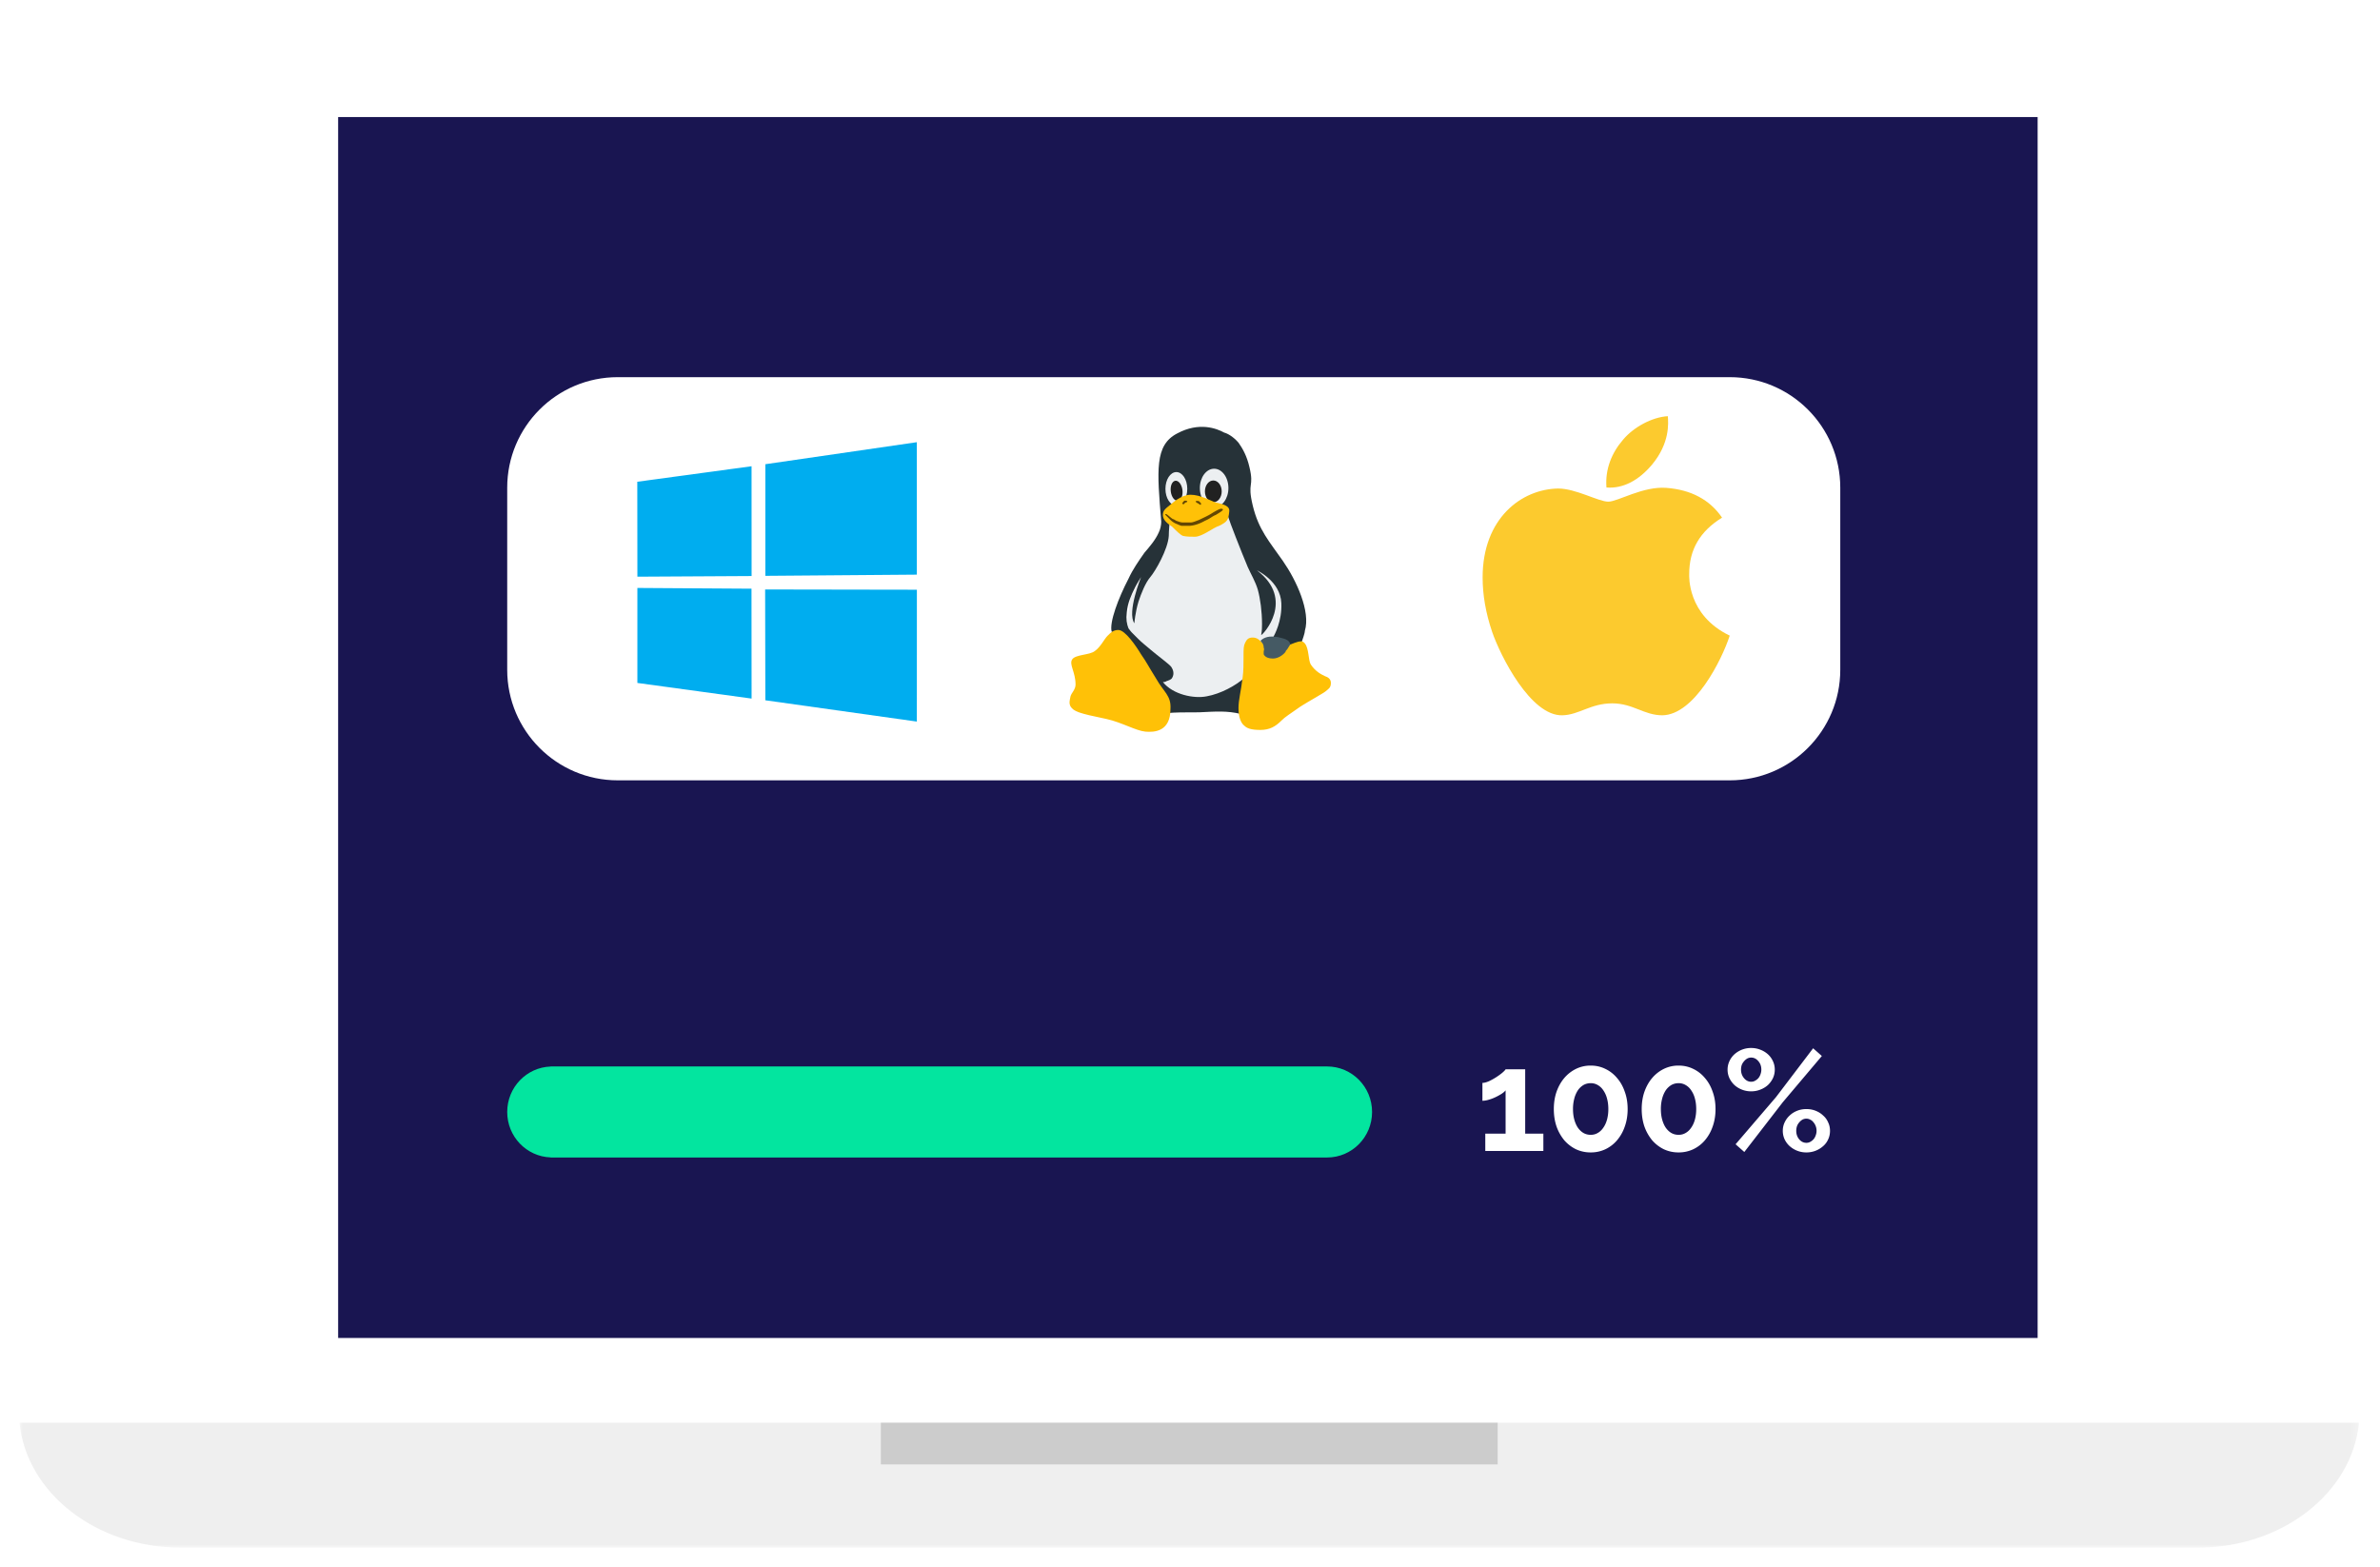 <svg width="366" height="241" fill="none" xmlns="http://www.w3.org/2000/svg"><g filter="url(#filter0_d_40_3608)"><mask id="mask0_40_3608" style="mask-type:alpha" maskUnits="userSpaceOnUse" x="39" y="1" width="288" height="223"><path fill-rule="evenodd" clip-rule="evenodd" d="M39.116 1.3h287.551v221.901H39.116V1.301z" fill="#fff"/></mask><g mask="url(#mask0_40_3608)"><path fill-rule="evenodd" clip-rule="evenodd" d="M326.667 214.655c0 4.729-3.621 8.546-8.073 8.546H47.185c-4.451 0-8.07-3.817-8.07-8.546V9.848c0-4.728 3.619-8.548 8.07-8.548h271.409c4.452 0 8.073 3.82 8.073 8.548v204.807z" fill="#fff"/></g><mask id="mask1_40_3608" style="mask-type:alpha" maskUnits="userSpaceOnUse" x="3" y="1" width="360" height="235"><path fill-rule="evenodd" clip-rule="evenodd" d="M3 236h359.778V1.3H3V236z" fill="#fff"/></mask><g mask="url(#mask1_40_3608)" fill-rule="evenodd" clip-rule="evenodd"><path d="M52 203.755h261.35V16H52v187.755z" fill="#191551"/><path d="M3 216.793C4.072 227.539 14.728 236 27.84 236h310.094c13.119 0 23.767-8.461 24.845-19.207H2.999z" fill="#EFEFEF"/><path d="M135.462 223.201h94.855v-6.409h-94.855v6.409z" fill="#CCC"/></g></g><path d="M237.341 174.338V177h-8.932v-2.662h3.124v-6.666c-.132.176-.345.359-.638.55a9.019 9.019 0 01-.924.506 6.55 6.55 0 01-1.056.396 3.406 3.406 0 01-.946.154v-2.75c.264 0 .587-.081.968-.242a9.352 9.352 0 001.122-.616c.367-.235.682-.462.946-.682.279-.235.455-.418.528-.55h3.014v9.9h2.794zm12.961-3.784c0 .968-.147 1.863-.44 2.684a6.473 6.473 0 01-1.188 2.112 5.4 5.4 0 01-1.804 1.386 5.22 5.22 0 01-2.244.484 5.273 5.273 0 01-2.266-.484 5.705 5.705 0 01-1.804-1.386 7.025 7.025 0 01-1.188-2.112c-.279-.821-.418-1.716-.418-2.684 0-.968.139-1.855.418-2.662.293-.821.689-1.525 1.188-2.112a5.576 5.576 0 011.804-1.408 5.09 5.09 0 012.266-.506c.807 0 1.555.169 2.244.506a5.285 5.285 0 011.804 1.408c.513.587.909 1.291 1.188 2.112.293.807.44 1.694.44 2.662zm-2.97 0c0-.587-.066-1.122-.198-1.606a3.928 3.928 0 00-.572-1.276 2.527 2.527 0 00-.858-.814 2.077 2.077 0 00-1.078-.286c-.411 0-.785.095-1.122.286a2.808 2.808 0 00-.858.814 4.23 4.23 0 00-.55 1.276 6.095 6.095 0 00-.198 1.606c0 .587.066 1.122.198 1.606s.315.902.55 1.254c.249.352.535.623.858.814.337.191.711.286 1.122.286.396 0 .755-.095 1.078-.286.337-.191.623-.462.858-.814.249-.352.44-.77.572-1.254a6.095 6.095 0 00.198-1.606zm16.484 0c0 .968-.147 1.863-.44 2.684a6.473 6.473 0 01-1.188 2.112 5.4 5.4 0 01-1.804 1.386 5.226 5.226 0 01-2.244.484 5.27 5.27 0 01-2.266-.484 5.693 5.693 0 01-1.804-1.386 7.025 7.025 0 01-1.188-2.112c-.279-.821-.418-1.716-.418-2.684 0-.968.139-1.855.418-2.662.293-.821.689-1.525 1.188-2.112a5.566 5.566 0 011.804-1.408 5.086 5.086 0 012.266-.506c.806 0 1.554.169 2.244.506a5.285 5.285 0 011.804 1.408c.513.587.909 1.291 1.188 2.112.293.807.44 1.694.44 2.662zm-2.97 0c0-.587-.066-1.122-.198-1.606a3.928 3.928 0 00-.572-1.276 2.527 2.527 0 00-.858-.814 2.077 2.077 0 00-1.078-.286c-.411 0-.785.095-1.122.286a2.808 2.808 0 00-.858.814 4.23 4.23 0 00-.55 1.276 6.095 6.095 0 00-.198 1.606c0 .587.066 1.122.198 1.606s.315.902.55 1.254c.249.352.535.623.858.814.337.191.711.286 1.122.286.396 0 .755-.095 1.078-.286.337-.191.623-.462.858-.814.249-.352.44-.77.572-1.254a6.095 6.095 0 00.198-1.606zm8.453-2.728a3.816 3.816 0 01-2.574-.968 3.64 3.64 0 01-.77-1.056 3.108 3.108 0 01-.286-1.32c0-.455.096-.887.286-1.298a3.28 3.28 0 01.77-1.056 3.816 3.816 0 012.574-.968c.499 0 .968.088 1.408.264a3.69 3.69 0 011.166.704c.323.293.58.645.77 1.056.191.411.286.843.286 1.298 0 .469-.095.909-.286 1.32-.19.396-.447.748-.77 1.056a3.69 3.69 0 01-1.166.704c-.44.176-.909.264-1.408.264zm0-1.474c.22 0 .418-.051.594-.154.191-.103.36-.235.506-.396.147-.176.257-.374.33-.594.088-.235.132-.477.132-.726 0-.513-.154-.946-.462-1.298-.308-.367-.674-.55-1.1-.55-.22 0-.425.051-.616.154a1.85 1.85 0 00-.484.418 1.886 1.886 0 00-.352.572c-.073.22-.11.455-.11.704 0 .513.154.953.462 1.32.308.367.675.55 1.1.55zm8.492 10.868a3.816 3.816 0 01-2.574-.968 3.357 3.357 0 01-.77-1.034 3.108 3.108 0 01-.286-1.32c0-.469.096-.902.286-1.298a3.28 3.28 0 01.77-1.056c.323-.308.704-.55 1.144-.726.44-.176.917-.264 1.43-.264.514 0 .99.088 1.43.264.44.176.822.418 1.144.726.338.293.594.645.77 1.056.191.396.286.829.286 1.298 0 .469-.095.909-.286 1.32a2.93 2.93 0 01-.77 1.034 3.813 3.813 0 01-2.574.968zm0-1.474c.22 0 .418-.051.594-.154.191-.103.36-.235.506-.396.147-.176.257-.374.33-.594a1.88 1.88 0 00.132-.704c0-.264-.044-.506-.132-.726a1.81 1.81 0 00-.352-.594 1.256 1.256 0 00-.484-.396 1.23 1.23 0 00-.594-.154c-.22 0-.425.051-.616.154a1.85 1.85 0 00-.484.418 1.828 1.828 0 00-.352.594c-.073.22-.11.455-.11.704 0 .513.154.953.462 1.32.308.352.675.528 1.1.528zm-10.89.22l6.204-7.238 5.72-7.524 1.342 1.188-6.006 7.106-5.918 7.656-1.342-1.188z" fill="#fff"/><path fill-rule="evenodd" clip-rule="evenodd" d="M204.083 164H84.673v.012C80.969 164.142 78 167.217 78 171c0 3.784 2.968 6.857 6.674 6.988V178h119.409c3.82 0 6.917-3.134 6.917-7s-3.097-7-6.917-7z" fill="#03E59F"/><path d="M266 58H95c-9.389 0-17 7.611-17 17v28c0 9.389 7.611 17 17 17h171c9.389 0 17-7.611 17-17V75c0-9.389-7.611-17-17-17z" fill="#fff"/><path d="M98.004 74.083l17.571-2.384.007 16.885-17.562.1-.016-14.6v-.001zm17.562 16.446l.014 16.899-17.563-2.405V90.416l17.549.113zm2.13-19.142L140.994 68v20.369l-23.298.184V71.387zM141 90.687l-.006 20.278-23.298-3.276-.032-17.04 23.336.039z" fill="#00ADEF"/><path d="M178.961 78.925l.129 2.97-2.067 3.876-3.229 6.329-.646 5.296 2.325 7.492 5.296 2.97h8.008l7.492-5.683 3.358-8.913-7.75-9.429-2.196-5.296-10.72.388z" fill="#ECEFF1"/><path d="M197.305 86.288c-2.067-2.97-3.746-4.78-4.65-8.525-.904-3.746.258-2.713-.517-5.942-.387-1.679-1.033-2.841-1.679-3.745-.775-.905-1.679-1.421-2.196-1.55-1.162-.646-3.875-1.68-7.233.129-3.487 1.808-3.1 5.683-2.454 13.562 0 .517-.129 1.163-.388 1.68-.516 1.162-1.42 2.195-2.195 3.1-.905 1.291-1.809 2.583-2.455 4.004-1.55 2.97-2.97 6.716-2.583 8.137.646-.13 8.783 12.27 8.783 12.529.517-.129 2.713-.129 4.65-.129 2.713-.13 4.263-.259 6.459.258 0-.388-.129-.775-.129-1.163 0-.775.129-1.42.258-2.325.129-.645.258-1.291.387-2.066-1.291 1.162-3.616 2.454-5.812 2.841-1.938.388-5.167-.258-6.717-2.195.129 0 .388 0 .517-.13.387-.129.775-.258.904-.516.388-.646.129-1.292-.129-1.679-.258-.388-2.196-1.809-3.1-2.583-.904-.775-1.421-1.163-1.938-1.68l-1.033-1.033c-.258-.258-.387-.516-.517-.646-.258-.645-.387-1.42-.258-2.454.129-1.42.646-2.583 1.292-3.875.258-.517.904-1.55.904-1.55s-2.196 5.425-1.033 7.104c0 0 .129-1.679.645-3.358.388-1.162 1.034-2.842 1.809-3.746.775-.904 2.712-4.262 2.841-6.329 0-.904.13-1.808.13-2.454-.517-.517 8.525-1.809 9.041-.388.129.517 1.938 5.167 2.971 7.621.517 1.163 1.163 2.196 1.55 3.488.388 1.42.646 3.358.646 5.295 0 .388 0 1.034-.129 1.68.258 0 5.296-5.425-.646-9.946 0 0 3.617 1.679 3.746 5.037.129 2.713-1.034 4.909-1.292 5.296.129 0 2.713 1.163 2.842 1.163.516 0 1.55-.388 1.55-.388.129-.387.517-1.42.517-1.808.904-2.971-1.292-7.75-3.359-10.721z" fill="#263238"/><path d="M180.902 77.762c.927 0 1.679-1.156 1.679-2.583 0-1.427-.752-2.583-1.679-2.583s-1.679 1.156-1.679 2.583c0 1.427.752 2.583 1.679 2.583zm5.809.258c1.213 0 2.196-1.33 2.196-2.97 0-1.64-.983-2.97-2.196-2.97-1.212 0-2.195 1.33-2.195 2.97 0 1.64.983 2.97 2.195 2.97z" fill="#ECEFF1"/><path d="M181.838 75.355c-.107-.849-.596-1.487-1.091-1.424-.496.063-.81.802-.703 1.651.107.85.596 1.487 1.091 1.425.496-.063.81-.802.703-1.652zm4.746 1.891c.714 0 1.292-.752 1.292-1.68 0-.927-.578-1.678-1.292-1.678-.713 0-1.291.751-1.291 1.679 0 .927.578 1.679 1.291 1.679z" fill="#212121"/><path d="M203.761 103.983c-.516-.258-1.42-.645-2.195-1.808-.388-.646-.259-2.454-.905-3.229-.387-.516-.904-.258-1.033-.258-1.162.258-3.875 2.066-5.683 0-.259-.258-.646-.646-1.292-.646s-.904.258-1.162.775c-.259.517-.259.904-.259 2.196 0 1.033 0 2.195-.129 3.1-.258 2.195-.646 3.487-.646 4.779 0 1.421.388 2.325.904 2.712.388.388 1.034.646 2.455.646 1.42 0 2.325-.517 3.229-1.421.646-.646 1.162-.904 2.971-2.196 1.42-.904 3.616-2.066 4.004-2.454.258-.258.646-.387.646-1.162 0-.646-.517-.904-.905-1.034zm-25.96.388c-1.292-2.067-1.421-2.454-2.325-3.746-.775-1.292-2.454-3.746-3.488-3.746-.775 0-1.162.387-1.679.904-.516.517-1.033 1.68-1.937 2.325-.775.646-2.971.517-3.488 1.292-.516.775.517 1.938.517 3.875 0 .775-.646 1.292-.775 1.808-.129.646-.258 1.034 0 1.55.517.775 1.162 1.034 5.554 1.938 2.325.517 4.521 1.808 5.942 1.937 1.421.13 3.875 0 3.875-3.487.129-2.067-1.034-2.583-2.196-4.65zm2.452-23.38c-.775-.516-1.421-1.033-1.421-1.808 0-.775.517-1.033 1.292-1.68.129-.128 1.55-1.42 2.971-1.42s3.1.904 3.746 1.163c1.162.258 2.325.516 2.195 1.42-.129 1.292-.258 1.55-1.55 2.196-.904.259-2.583 1.68-3.745 1.68-.517 0-1.292 0-1.809-.13-.387-.129-1.033-.775-1.679-1.42z" fill="#FFC107"/><path d="M179.995 79.958c.258.258.646.517 1.033.646.259.13.646.258.646.258h1.163c.645 0 1.55-.258 2.454-.775.904-.387 1.033-.645 1.679-.904.646-.387 1.292-.775 1.033-.904-.258-.13-.516 0-1.421.517-.775.516-1.42.775-2.195 1.162-.388.13-.905.388-1.292.388h-1.163c-.387 0-.645-.13-1.033-.259-.258-.129-.387-.258-.517-.258-.258-.13-.775-.646-1.033-.775 0 0-.258 0-.129.13l.775.774zm3.876-2.841c.129.258.387.258.517.388a.4.4 0 00.258.129c.129-.13 0-.388-.129-.388 0-.258-.646-.258-.646-.129zm-2.066.258c0 .129.259.258.259.129.129-.13.258-.258.387-.258.258-.13.129-.259-.258-.259-.259.13-.259.259-.388.388z" fill="#634703"/><path d="M194.332 100.238v.387c.259.517.904.646 1.421.646.775 0 1.55-.517 1.938-1.033 0-.13.129-.258.258-.388.258-.387.387-.645.517-.774 0 0-.13-.13-.13-.259-.129-.258-.516-.516-1.033-.646-.387-.129-1.033-.258-1.292-.258-1.162-.13-1.808.258-2.195.646 0 0 .129 0 .129.129.258.258.387.517.387.904.129.258 0 .388 0 .646z" fill="#455A64"/><path d="M259.77 88.31c-.022-3.771 1.658-6.613 5.05-8.708-1.897-2.765-4.767-4.285-8.551-4.578-3.583-.287-7.502 2.123-8.937 2.123-1.517 0-4.986-2.023-7.715-2.023C233.985 75.212 228 79.69 228 88.8c0 2.693.484 5.474 1.452 8.338 1.293 3.77 5.958 13.009 10.823 12.859 2.544-.061 4.344-1.835 7.655-1.835 3.212 0 4.876 1.835 7.714 1.835 4.909-.072 9.127-8.47 10.356-12.251-6.583-3.157-6.23-9.244-6.23-9.438zm-5.714-16.863c2.757-3.328 2.507-6.358 2.425-7.447-2.436.144-5.252 1.686-6.855 3.582-1.767 2.035-2.805 4.55-2.583 7.387 2.632.204 5.035-1.172 7.013-3.522z" fill="#FCCA2E"/><defs><filter id="filter0_d_40_3608" x="0" y=".301" width="365.778" height="240.699" filterUnits="userSpaceOnUse" color-interpolation-filters="sRGB"><feFlood flood-opacity="0" result="BackgroundImageFix"/><feColorMatrix in="SourceAlpha" values="0 0 0 0 0 0 0 0 0 0 0 0 0 0 0 0 0 0 127 0" result="hardAlpha"/><feOffset dy="2"/><feGaussianBlur stdDeviation="1.5"/><feColorMatrix values="0 0 0 0 0 0 0 0 0 0 0 0 0 0 0 0 0 0 0.15 0"/><feBlend in2="BackgroundImageFix" result="effect1_dropShadow_40_3608"/><feBlend in="SourceGraphic" in2="effect1_dropShadow_40_3608" result="shape"/></filter></defs></svg>